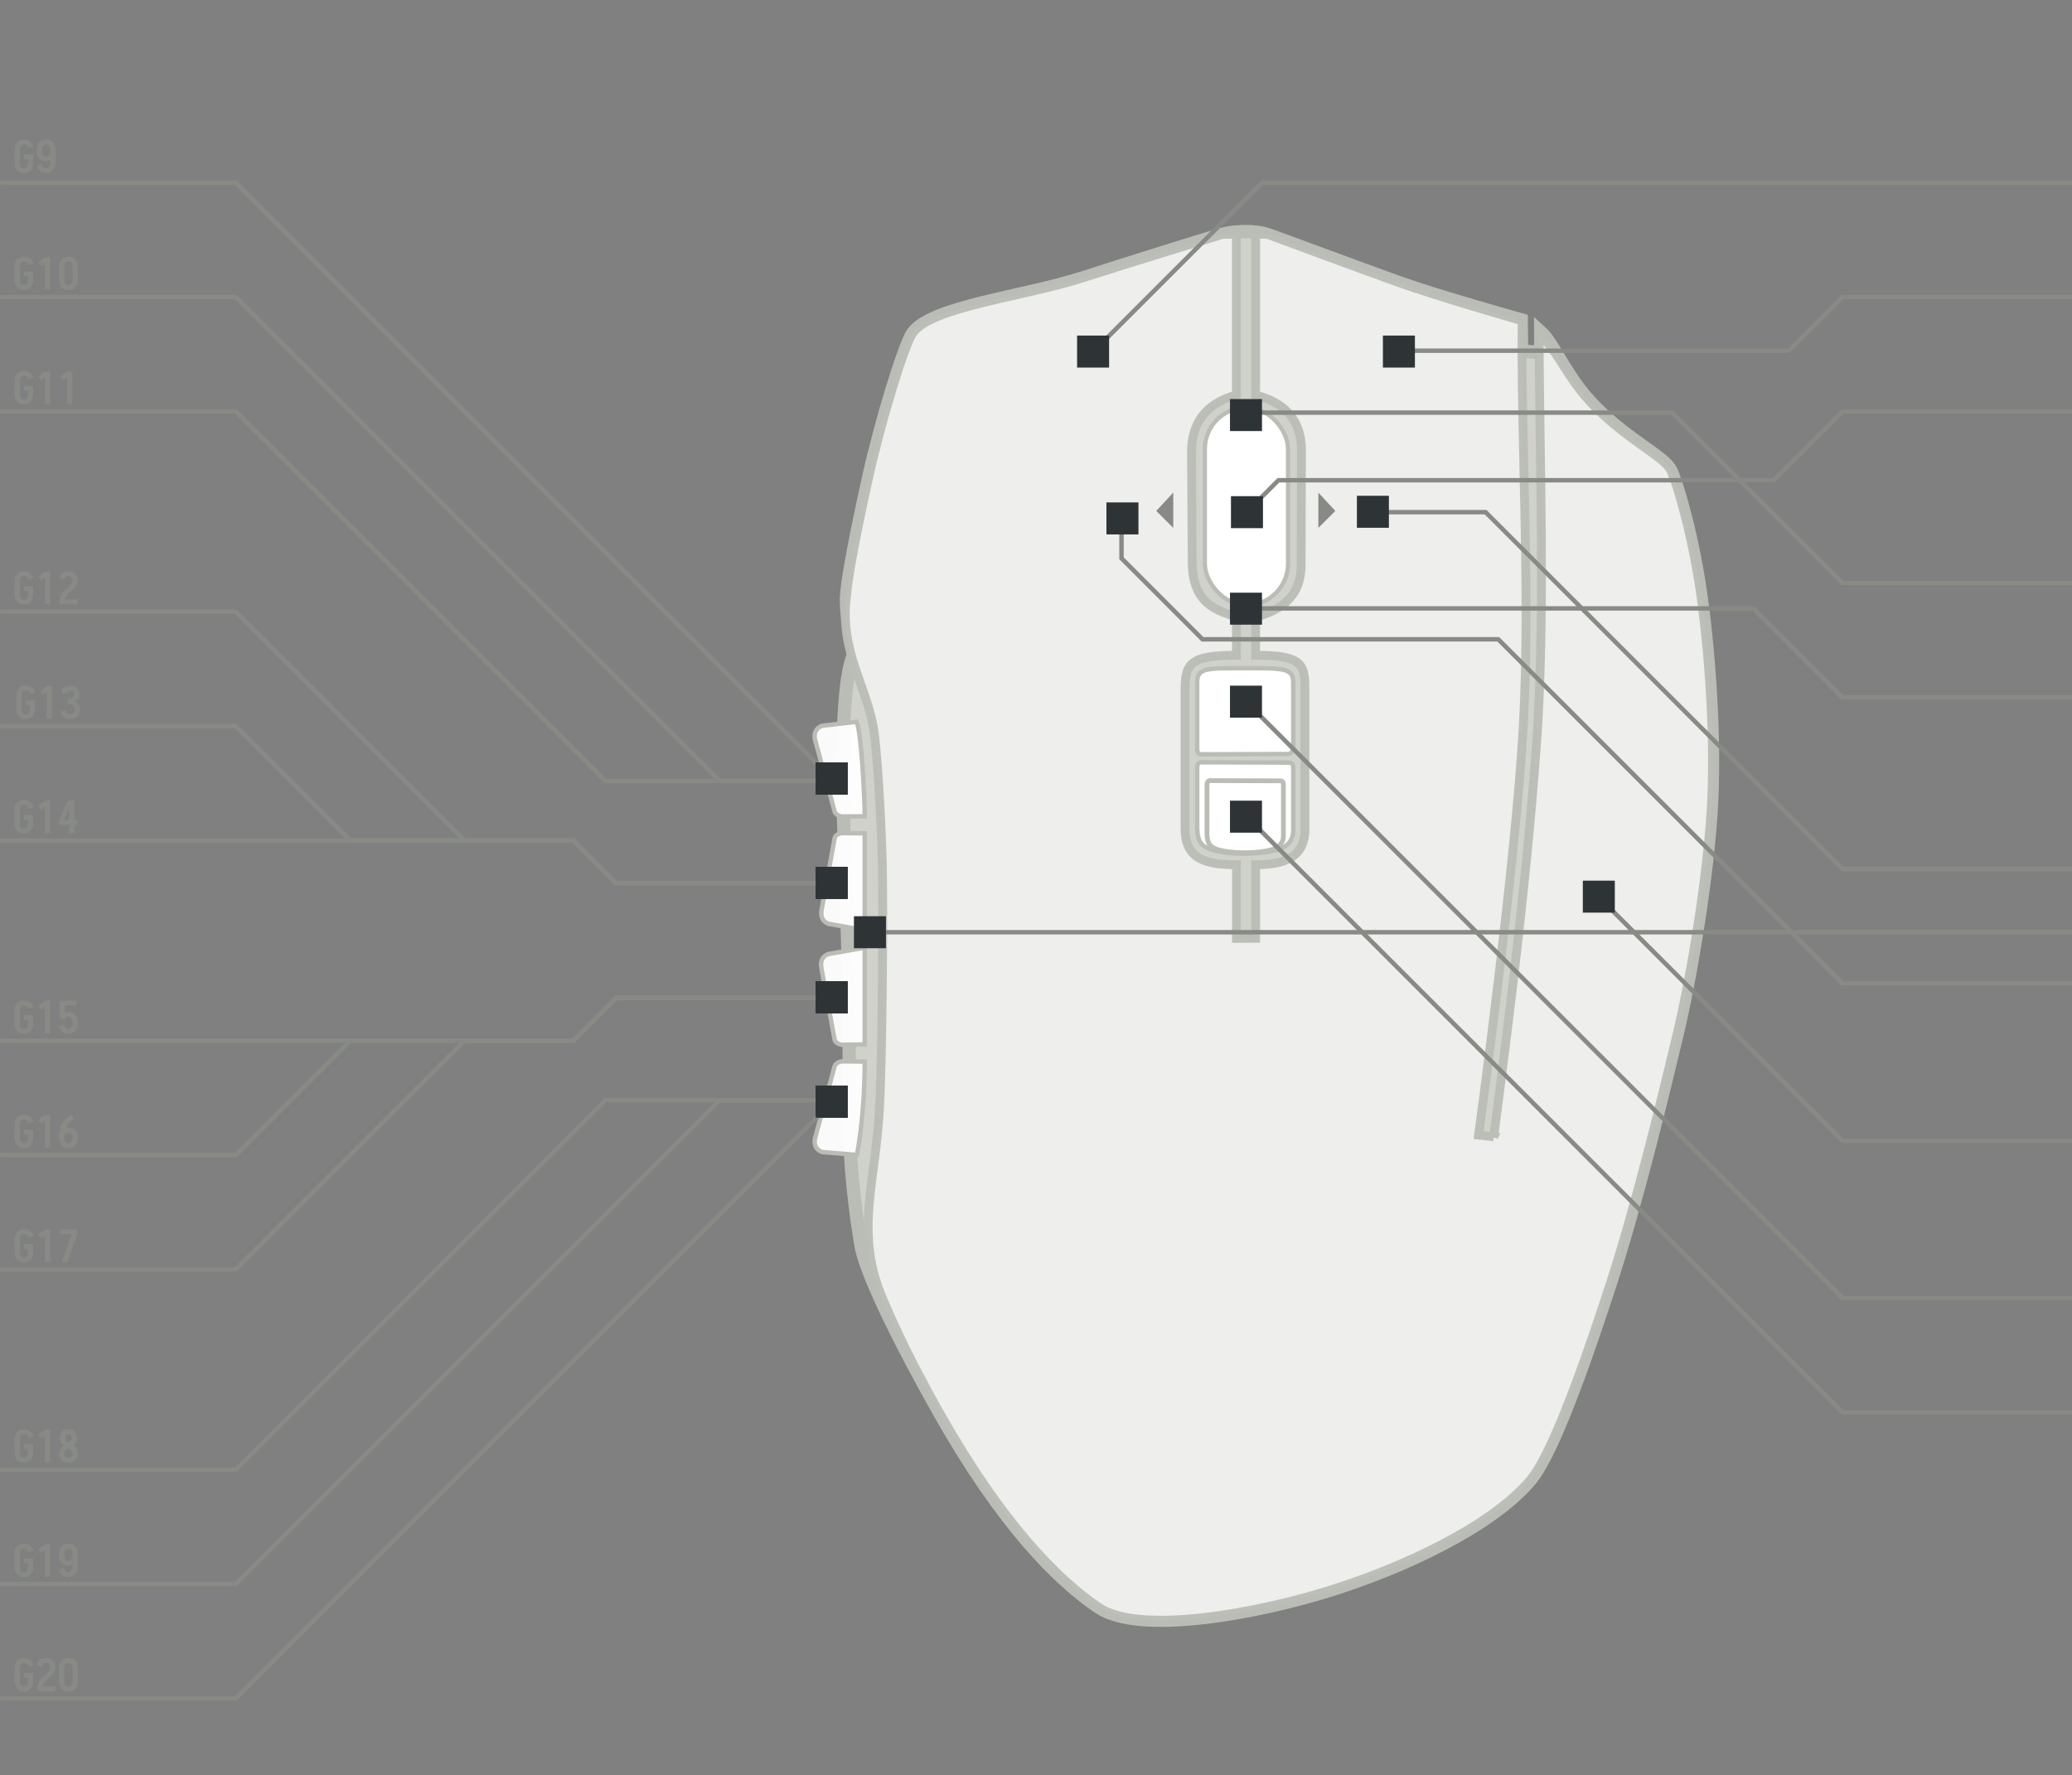 <?xml version="1.0" encoding="UTF-8" standalone="no"?>
<!-- Created with Inkscape (http://www.inkscape.org/) -->

<svg
   xmlns:dc="http://purl.org/dc/elements/1.1/"
   xmlns:cc="http://creativecommons.org/ns#"
   xmlns:rdf="http://www.w3.org/1999/02/22-rdf-syntax-ns#"
   xmlns:svg="http://www.w3.org/2000/svg"
   xmlns="http://www.w3.org/2000/svg"
   xmlns:sodipodi="http://sodipodi.sourceforge.net/DTD/sodipodi-0.dtd"
   xmlns:inkscape="http://www.inkscape.org/namespaces/inkscape"
   width="467.831"
   height="400.874"
   viewBox="0 0 467.831 400.874"
   version="1.1"
   id="svg8"
   inkscape:version="0.92.2 2405546, 2018-03-11"
   sodipodi:docname="logitech-g600.svg"
   inkscape:export-filename="/home/gandalf3/Pictures/Vectors/gnome/logitech-g600.png"
   inkscape:export-xdpi="90"
   inkscape:export-ydpi="90">
  <rect x="0" y="0" width="467.831" height="400.874" fill="#808080" stroke="none"/>
  <defs
     id="defs2">
    <inkscape:path-effect
       effect="mirror_symmetry"
       start_point="-32.949,642.842"
       end_point="-32.949,665.581"
       center_point="-32.949,654.212"
       id="path-effect2141"
       is_visible="true"
       mode="free"
       discard_orig_path="false"
       fuse_paths="true"
       oposite_fuse="true" />
    <inkscape:path-effect
       effect="mirror_symmetry"
       start_point="162.363,617.418"
       end_point="162.363,637.35"
       center_point="162.363,627.384"
       id="path-effect2139"
       is_visible="true"
       mode="free"
       discard_orig_path="false"
       fuse_paths="true"
       oposite_fuse="true" />
    <inkscape:path-effect
       effect="mirror_symmetry"
       start_point="162.259,592.644"
       end_point="162.467,612.522"
       center_point="162.363,602.583"
       id="path-effect2133"
       is_visible="true"
       mode="free"
       discard_orig_path="false"
       fuse_paths="true"
       oposite_fuse="true" />
    <inkscape:path-effect
       effect="mirror_symmetry"
       start_point="162.236,562.667"
       end_point="162.491,587.047"
       center_point="162.363,574.857"
       id="path-effect2131"
       is_visible="true"
       mode="free"
       discard_orig_path="false"
       fuse_paths="true"
       oposite_fuse="true" />
  </defs>
  <sodipodi:namedview
     id="base"
     pagecolor="#ffffff"
     bordercolor="#666666"
     borderopacity="1.0"
     inkscape:pageopacity="0.0"
     inkscape:pageshadow="2"
     inkscape:zoom="0.64000001"
     inkscape:cx="-21.255606"
     inkscape:cy="127.75811"
     inkscape:document-units="px"
     inkscape:current-layer="LEDs"
     inkscape:document-rotation="0"
     showgrid="false"
     units="px"
     borderlayer="true"
     inkscape:showpageshadow="false"
     inkscape:pagecheckerboard="false"
     showguides="false"
     inkscape:window-width="1920"
     inkscape:window-height="1080"
     inkscape:window-x="1920"
     inkscape:window-y="0"
     inkscape:window-maximized="0"
     inkscape:snap-global="false"
     inkscape:guide-bbox="true"
     fit-margin-top="20"
     fit-margin-bottom="20"
     fit-margin-left="0"
     fit-margin-right="0"
     inkscape:snap-nodes="false"
     inkscape:snap-to-guides="true"
     inkscape:snap-others="false"
     inkscape:object-paths="false"
     inkscape:snap-bbox="false"
     inkscape:bbox-paths="false"
     inkscape:bbox-nodes="true"
     inkscape:snap-bbox-edge-midpoints="false"
     inkscape:snap-bbox-midpoints="false"
     inkscape:snap-intersection-paths="false"
     inkscape:snap-midpoints="false"
     inkscape:snap-center="true"
     inkscape:snap-text-baseline="true"
     inkscape:snap-object-midpoints="true"
     inkscape:snap-page="true"
     inkscape:object-nodes="true"
     inkscape:snap-smooth-nodes="false">
    <inkscape:grid
       type="xygrid"
       id="grid956"
       originx="-16.169"
       originy="1.987" />
    <sodipodi:guide
       position="191,-202"
       orientation="-0.436,0.9"
       id="guide876"
       inkscape:locked="false" />
    <sodipodi:guide
       position="74.246,186.897"
       orientation="0.992,0.126"
       id="guide9296"
       inkscape:locked="false" />
    <sodipodi:guide
       position="69.031,215.038"
       orientation="-0.98,-0.2"
       id="guide9300"
       inkscape:locked="false"
       inkscape:label=""
       inkscape:color="rgb(0,0,255)" />
    <sodipodi:guide
       position="47.42,209.967"
       orientation="-0.998,-0.057"
       id="guide9302"
       inkscape:locked="false"
       inkscape:label=""
       inkscape:color="rgb(0,0,255)" />
    <sodipodi:guide
       position="-197.99,526.087"
       orientation="0,1"
       id="guide9378"
       inkscape:locked="false" />
    <sodipodi:guide
       position="178.191,-60.811"
       orientation="0.158,-0.987"
       id="guide879"
       inkscape:locked="false" />
    <sodipodi:guide
       position="146.194,199.404"
       orientation="1,0"
       id="guide2135"
       inkscape:locked="false" />
  </sodipodi:namedview>
  <g
     inkscape:groupmode="layer"
     id="Device"
     inkscape:label="Device"
     transform="translate(-16.169,-401.113)"
     style="display:inline"
     sodipodi:insensitive="true">
    <path
       style="fill:#d3d3ce;fill-opacity:0.968;fill-rule:evenodd;stroke:#babdb6;stroke-width:3.001;stroke-linecap:butt;stroke-linejoin:miter;stroke-miterlimit:4;stroke-dasharray:none;stroke-opacity:1"
       d="m 364.044,476.076 c 3.023,2.706 5.658,10.205 12.125,16.787 7.676,7.813 15.797,11.421 17.25,14.5 1.453,3.079 4.344,13.302 6.082,23.632 2.081,12.366 3.91,33.376 3.168,50.368 -0.742,16.992 -4.927,41.175 -7.825,53.26 -2.899,12.085 -8.942,37.464 -15.188,56.647 -11.393,34.989 -15.989,41.846 -18.486,44.655 -8.988,10.112 -28.223,19.141 -44.75,24.312 -16.527,5.171 -42.914,10.086 -52.164,3.836 -9.25,-6.25 -21.765,-18.87 -35.873,-43.8 -8.818,-15.582 -16.077,-30.356 -17.63,-37.028 -0.182,-0.781 -1.491,-8.315 -2.276,-17.528 -0.785,-9.213 -0.382,-34.008 -0.926,-52.226 -0.546,-18.285 -2.802,-56.652 1.634,-65.174 0,0 -2.217,-7.851 -1.863,-12.624 0.133,-2.21 0.952,-8.555 4.936,-26.568 2.862,-12.942 8.068,-29.828 9.913,-32.637 4.024,-6.128 24.911,-8.217 38.875,-12.75 8.434,-2.738 27.976,-8.879 31.217,-9.747 2.862,-0.767 7.461,-0.827 10.067,0.072 3.172,1.094 20.207,7.473 29.518,10.809 9.169,3.286 27.787,8.464 27.787,8.464 l 0.086,7.009 4.34,0.393 z"
       id="path4776"
       inkscape:connector-curvature="0"
       sodipodi:nodetypes="cszszzsszssscsccsssssscccc" />
    <path
       style="fill:#eeeeec;fill-opacity:1;fill-rule:evenodd;stroke:#babdb6;stroke-width:2;stroke-linecap:butt;stroke-linejoin:miter;stroke-miterlimit:4;stroke-dasharray:none;stroke-opacity:0.957"
       d="m 353.43,657.829 -3.417,-0.382 c 0,0 8.489,-61.891 10.131,-93.047 1.593,-30.239 -0.61,-64.68 -0.289,-90.843 0,0 -18.839,-5.4 -28.008,-8.686 -9.311,-3.336 -29.52,-10.848 -29.52,-10.848 h -2.654 v 36.297 c 6.011,1.611 10.354,5.083 10.354,12.604 l -0.088,25.875 c 0,7.723 -5.571,10.391 -10.266,11.648 v 8.636 c 11.094,0 11.135,2.319 11.135,8.33 v 30.909 c 0,6.376 -4.594,8.071 -11.135,8.071 v 16.621 H 295.339 V 596.393 c -6.546,0 -11.597,-1.084 -11.597,-8.071 v -30.909 c 0,-6.192 0.618,-8.33 11.597,-8.33 v -8.636 c -4.986,-1.615 -9.627,-3.288 -9.973,-11.648 l -0.176,-25.875 c 0.141,-7.639 4.651,-11.131 10.148,-12.604 v -36.297 h -3.078 c 0,0 -22.783,6.975 -31.217,9.713 -13.964,4.533 -34.851,6.622 -38.875,12.75 -1.845,2.809 -7.05,19.697 -9.912,32.639 -3.984,18.013 -4.805,24.359 -4.938,26.568 -1.709,12.198 4.61,20.469 6.119,30.135 0.779,5.159 1.583,17.992 1.932,29.676 0.248,8.317 0.066,42.584 -0.613,55.604 -0.778,16.451 -5.548,27.856 0.307,42.324 0.92,2.102 4.5,11.26 13.318,26.842 14.109,24.93 26.623,37.549 35.873,43.799 9.25,6.25 35.637,1.335 52.164,-3.836 16.527,-5.171 35.762,-14.2 44.75,-24.312 2.497,-2.809 7.094,-9.665 18.486,-44.654 6.246,-19.183 12.289,-44.561 15.188,-56.646 2.899,-12.085 7.084,-36.27 7.826,-53.262 0.742,-16.992 -1.087,-38.001 -3.168,-50.367 -1.738,-10.331 -4.629,-20.554 -6.082,-23.633 -1.453,-3.079 -9.574,-6.687 -17.25,-14.5 -6.467,-6.582 -7.727,-11.954 -12.5,-16.285 0.153,30.34 1.292,58.443 -0.255,87.822 -2.074,31.073 -5.947,62.557 -9.984,93.431 z"
       id="path4823"
       inkscape:connector-curvature="0"
       sodipodi:nodetypes="ccaccccccccccccccccccccccccscsccsccssssssssssccc" />
    <path
       style="color:#000000;display:inline;overflow:visible;opacity:1;vector-effect:none;fill:#888a85;fill-opacity:1;stroke:none;stroke-width:1;stroke-linecap:butt;stroke-linejoin:bevel;stroke-miterlimit:4;stroke-dasharray:none;stroke-dashoffset:0;stroke-opacity:1;marker:none;marker-start:none;marker-mid:none;marker-end:none;paint-order:normal"
       d="m 313.832,512.352 v 7.976 l 3.833,-3.833 z"
       id="path4778"
       inkscape:connector-curvature="0"
       inkscape:label="#path1146" />
    <path
       inkscape:label="#path1146"
       inkscape:connector-curvature="0"
       id="path4801"
       d="m 281.075,512.352 v 7.976 l -3.833,-3.833 z"
       style="color:#000000;display:inline;overflow:visible;opacity:1;vector-effect:none;fill:#888a85;fill-opacity:1;stroke:none;stroke-width:1;stroke-linecap:butt;stroke-linejoin:bevel;stroke-miterlimit:4;stroke-dasharray:none;stroke-dashoffset:0;stroke-opacity:1;marker:none;marker-start:none;marker-mid:none;marker-end:none;paint-order:normal" />
    <rect
       inkscape:label="#rect932"
       ry="9.39"
       rx="9.39"
       y="493.131"
       x="288.21"
       height="44.65"
       width="18.781"
       id="rect4803"
       style="color:#000000;overflow:visible;opacity:1;vector-effect:none;fill:#ffffff;fill-opacity:1;stroke:#babdb6;stroke-width:0.956;stroke-linecap:butt;stroke-linejoin:bevel;stroke-miterlimit:4;stroke-dasharray:none;stroke-dashoffset:0;stroke-opacity:1;marker:none;marker-start:none;marker-mid:none;marker-end:none;paint-order:normal" />
    <path
       style="fill:#ffffff;fill-opacity:1;fill-rule:evenodd;stroke:#babdb6;stroke-width:1.002;stroke-linecap:butt;stroke-linejoin:miter;stroke-miterlimit:4;stroke-dasharray:none;stroke-opacity:1"
       d="m 308.171,570.05 v -14.868 c 0,-3.322 -2.539,-3.174 -10.94,-3.174 -8.4,0 -10.757,-0.176 -10.757,3.174 v 14.993 c 0,0.823 0.293,1.29 0.945,1.288 l 19.594,-0.07 c 0.591,-0.002 1.158,-0.752 1.158,-1.343 z"
       id="path867"
       inkscape:connector-curvature="0"
       sodipodi:nodetypes="sszsssss" />
    <path
       sodipodi:nodetypes="ccsssccccc"
       inkscape:connector-curvature="0"
       id="path881"
       d="m 308.171,574.665 v 13.935 c 0,2.625 -1.722,3.922 -3.845,4.488 -0.994,0.265 -3.277,0.812 -7.095,0.812 -3.846,0 -5.801,-0.447 -6.93,-0.75 -2.783,-0.746 -3.702,-1.8 -3.827,-4.925 v -13.685 c 0,-0.823 0.293,-1.288 0.945,-1.288 l 19.594,0.07 c 0.959,0 1.158,0.337 1.158,1.343 z"
       style="fill:#ffffff;fill-opacity:1;fill-rule:evenodd;stroke:#babdb6;stroke-width:1.002;stroke-linecap:butt;stroke-linejoin:miter;stroke-miterlimit:4;stroke-dasharray:none;stroke-opacity:1" />
    <path
       style="fill:#ffffff;fill-opacity:0.968;fill-rule:evenodd;stroke:#babdb6;stroke-width:1.078;stroke-linecap:butt;stroke-linejoin:miter;stroke-miterlimit:4;stroke-dasharray:none;stroke-opacity:1"
       d="m 305.949,578.412 v 11.445 c 0,1.894 -1.369,2.83 -3.057,3.238 -0.79,0.191 -2.606,0.586 -5.642,0.586 -3.058,0 -4.613,-0.323 -5.511,-0.541 -2.213,-0.538 -2.944,-1.299 -3.043,-3.554 v -11.264 c 0,-0.594 0.233,-0.929 0.751,-0.929 l 15.581,0.05 c 0.762,0 0.921,0.243 0.921,0.969 z"
       id="path887"
       inkscape:connector-curvature="0"
       sodipodi:nodetypes="ccssscccccc" />
    <path
       style="fill:#ffffff;fill-opacity:0.957;fill-rule:evenodd;stroke:#babdb6;stroke-width:1px;stroke-linecap:butt;stroke-linejoin:miter;stroke-opacity:1"
       d="m 200.249,568.364 4.382,16.062 c 0.137,0.503 0.969,1.081 1.802,1.071 l 4.977,-0.057 c 0,-4.6 -0.796,-19.477 -1.856,-21.333 l -7.802,0.916 c -1.684,0.696 -1.847,2.077 -1.503,3.341 z"
       id="path852"
       inkscape:connector-curvature="0"
       sodipodi:nodetypes="ssscccs" />
    <path
       style="fill:#ffffff;fill-opacity:0.957;fill-rule:evenodd;stroke:#babdb6;stroke-width:1px;stroke-linecap:butt;stroke-linejoin:miter;stroke-opacity:1"
       d="m 201.663,619.908 2.968,16.062 c 0.095,0.513 0.969,1.081 1.802,1.071 l 4.977,-0.057 v -21.863 l -8.244,1.446 c -1.684,0.696 -1.741,2.052 -1.503,3.341 z"
       id="path1543"
       inkscape:connector-curvature="0"
       sodipodi:nodetypes="ssscccs" />
    <path
       sodipodi:nodetypes="csscccsc"
       inkscape:connector-curvature="0"
       id="path2096"
       d="m 200.249,657.927 4.382,-16.062 c 0.137,-0.503 0.969,-1.081 1.802,-1.071 l 4.977,0.057 c 0,12.575 -1.75,21.07 -1.75,21.07 l -7.908,-0.653 c -1.684,-0.696 -1.847,-2.077 -1.503,-3.341 z"
       style="fill:#ffffff;fill-opacity:0.957;fill-rule:evenodd;stroke:#babdb6;stroke-width:1px;stroke-linecap:butt;stroke-linejoin:miter;stroke-opacity:1" />
    <path
       sodipodi:nodetypes="ssscccs"
       inkscape:connector-curvature="0"
       id="path1541"
       d="m 201.708,606.383 2.924,-16.062 c 0.093,-0.513 0.969,-1.081 1.802,-1.071 l 4.977,0.057 v 21.863 l -8.2,-1.446 c -1.684,-0.696 -1.737,-2.052 -1.503,-3.341 z"
       style="fill:#ffffff;fill-opacity:0.957;fill-rule:evenodd;stroke:#babdb6;stroke-width:1px;stroke-linecap:butt;stroke-linejoin:miter;stroke-opacity:1" />
  </g>
  <g
     inkscape:groupmode="layer"
     id="Buttons"
     inkscape:label="Buttons"
     style="display:inline"
     transform="translate(-16.169,-1.113)"
     sodipodi:insensitive="true">
    <path
       style="fill:none;stroke:#888a85;stroke-width:1;stroke-linecap:round;stroke-miterlimit:4;stroke-dasharray:none;stroke-opacity:1"
       d="m 298.045,138.51 v 0 H 412.085 l 20.1,20.1 H 484"
       id="path2129"
       inkscape:connector-curvature="0" />
    <g
       id="button4-path">
      <path
         id="curva_3D.Curve.052-2"
         d="m 377.062,203.596 v 0 L 432.185,258.719 484,258.719"
         style="fill:none;stroke:#888a85;stroke-width:1;stroke-linecap:round;stroke-miterlimit:4;stroke-dasharray:none;stroke-opacity:1"
         inkscape:connector-curvature="0" />
      <rect
         y="199.983"
         x="373.549"
         height="7.226"
         width="7.226"
         id="rect1805"
         style="display:inline;opacity:1;fill:#2e3436;fill-opacity:1;fill-rule:nonzero;stroke:none;stroke-width:1;stroke-linecap:square;stroke-linejoin:miter;stroke-miterlimit:4;stroke-dasharray:none;stroke-dashoffset:10;stroke-opacity:1;paint-order:normal" />
      <rect
         style="opacity:1;fill:none;fill-opacity:1;fill-rule:nonzero;stroke:none;stroke-width:5;stroke-linecap:square;stroke-linejoin:miter;stroke-miterlimit:4;stroke-dasharray:none;stroke-dashoffset:10;stroke-opacity:1;paint-order:normal"
         id="button4-leader"
         width="1"
         height="1"
         x="483"
         y="243.908" />
    </g>
    <g
       id="button6-path">
      <path
         id="path2125"
         d="m 299.197,161.253 v 0 L 432.185,294.241 H 484"
         style="fill:none;stroke:#888a85;stroke-width:1;stroke-linecap:round;stroke-miterlimit:4;stroke-dasharray:none;stroke-opacity:1"
         inkscape:connector-curvature="0" />
      <rect
         y="155.952"
         x="293.882"
         height="7.226"
         width="7.226"
         id="rect1789"
         style="display:inline;opacity:1;fill:#2e3436;fill-opacity:1;fill-rule:nonzero;stroke:none;stroke-width:1;stroke-linecap:square;stroke-linejoin:miter;stroke-miterlimit:4;stroke-dasharray:none;stroke-dashoffset:10;stroke-opacity:1;paint-order:normal" />
      <rect
         style="opacity:1;fill:none;fill-opacity:1;fill-rule:nonzero;stroke:none;stroke-width:5;stroke-linecap:square;stroke-linejoin:miter;stroke-miterlimit:4;stroke-dasharray:none;stroke-dashoffset:10;stroke-opacity:1;paint-order:normal"
         id="button6-leader"
         width="1"
         height="1"
         x="483"
         y="279.431" />
    </g>
    <g
       id="button7-path">
      <path
         id="path2127"
         d="m 299.197,187.088 v 0 l 132.988,132.988 51.815,7e-5"
         style="fill:none;stroke:#888a85;stroke-width:1;stroke-linecap:round;stroke-miterlimit:4;stroke-dasharray:none;stroke-opacity:1"
         inkscape:connector-curvature="0" />
      <rect
         style="display:inline;opacity:1;fill:#2e3436;fill-opacity:1;fill-rule:nonzero;stroke:none;stroke-width:1;stroke-linecap:square;stroke-linejoin:miter;stroke-miterlimit:4;stroke-dasharray:none;stroke-dashoffset:10;stroke-opacity:1;paint-order:normal"
         id="rect1791"
         width="7.226"
         height="7.226"
         x="293.882"
         y="181.924" />
      <rect
         style="opacity:1;fill:none;fill-opacity:1;fill-rule:nonzero;stroke:none;stroke-width:5;stroke-linecap:square;stroke-linejoin:miter;stroke-miterlimit:4;stroke-dasharray:none;stroke-dashoffset:10;stroke-opacity:1;paint-order:normal"
         id="button7-leader"
         width="1"
         height="1"
         x="483"
         y="305.266" />
    </g>
    <rect
       y="134.955"
       x="293.882"
       height="7.226"
       width="7.226"
       id="rect1793"
       style="display:inline;opacity:1;fill:#2e3436;fill-opacity:1;fill-rule:nonzero;stroke:none;stroke-width:1;stroke-linecap:square;stroke-linejoin:miter;stroke-miterlimit:4;stroke-dasharray:none;stroke-dashoffset:10;stroke-opacity:1;paint-order:normal" />
    <g
       id="g2245">
      <path
         id="path2141"
         d="m 297.525,94.288 v 0 h 96.173 l 38.487,38.487 H 484"
         style="fill:none;stroke:#888a85;stroke-width:1;stroke-linecap:round;stroke-miterlimit:4;stroke-dasharray:none;stroke-opacity:1"
         inkscape:connector-curvature="0" />
      <rect
         y="91.23"
         x="293.882"
         height="7.226"
         width="7.226"
         id="rect1795"
         style="display:inline;opacity:1;fill:#2e3436;fill-opacity:1;fill-rule:nonzero;stroke:none;stroke-width:1;stroke-linecap:square;stroke-linejoin:miter;stroke-miterlimit:4;stroke-dasharray:none;stroke-dashoffset:10;stroke-opacity:1;paint-order:normal" />
    </g>
    <g
       id="button3-path">
      <path
         id="path2133"
         d="m 269.394,118.294 v 0 8.899 l 18.292,18.292 h 66.776 l 77.724,77.717 H 484"
         style="fill:none;stroke:#888a85;stroke-width:1;stroke-linecap:round;stroke-miterlimit:4;stroke-dasharray:none;stroke-opacity:1"
         inkscape:connector-curvature="0" />
      <rect
         y="114.57"
         x="265.99"
         height="7.226"
         width="7.226"
         id="rect1797"
         style="display:inline;opacity:1;fill:#2e3436;fill-opacity:1;fill-rule:nonzero;stroke:none;stroke-width:1;stroke-linecap:square;stroke-linejoin:miter;stroke-miterlimit:4;stroke-dasharray:none;stroke-dashoffset:10;stroke-opacity:1;paint-order:normal" />
      <rect
         style="opacity:1;fill:none;fill-opacity:1;fill-rule:nonzero;stroke:none;stroke-width:5;stroke-linecap:square;stroke-linejoin:miter;stroke-miterlimit:4;stroke-dasharray:none;stroke-dashoffset:10;stroke-opacity:1;paint-order:normal"
         id="button3-leader"
         width="1"
         height="1"
         x="483"
         y="208.392" />
    </g>
    <g
       id="g965">
      <path
         id="path2131"
         d="m 484,197.362 v 0 h -51.815 l -80.585,-80.585 h -25.182"
         style="fill:none;stroke:#888a85;stroke-width:1;stroke-linecap:round;stroke-miterlimit:4;stroke-dasharray:none;stroke-opacity:1"
         inkscape:connector-curvature="0" />
      <rect
         style="display:inline;opacity:1;fill:#2e3436;fill-opacity:1;fill-rule:nonzero;stroke:none;stroke-width:1;stroke-linecap:square;stroke-linejoin:miter;stroke-miterlimit:4;stroke-dasharray:none;stroke-dashoffset:10;stroke-opacity:1;paint-order:normal"
         id="rect1799"
         width="7.226"
         height="7.226"
         x="322.538"
         y="113.072" />
    </g>
    <g
       id="button1-path">
      <path
         id="path2137"
         d="m 330.651,80.31 v 0 h 89.413 L 432.185,68.189 H 484"
         style="fill:none;stroke:#888a85;stroke-width:1;stroke-linecap:round;stroke-miterlimit:4;stroke-dasharray:none;stroke-opacity:1"
         inkscape:connector-curvature="0" />
      <rect
         y="76.891"
         x="328.411"
         height="7.226"
         width="7.226"
         id="rect1801"
         style="display:inline;opacity:1;fill:#2e3436;fill-opacity:1;fill-rule:nonzero;stroke:none;stroke-width:1;stroke-linecap:square;stroke-linejoin:miter;stroke-miterlimit:4;stroke-dasharray:none;stroke-dashoffset:10;stroke-opacity:1;paint-order:normal" />
      <rect
         style="opacity:1;fill:none;fill-opacity:1;fill-rule:nonzero;stroke:none;stroke-width:5;stroke-linecap:square;stroke-linejoin:miter;stroke-miterlimit:4;stroke-dasharray:none;stroke-dashoffset:10;stroke-opacity:1;paint-order:normal"
         id="button1-leader"
         width="1"
         height="1"
         x="483"
         y="53.378" />
    </g>
    <g
       id="button0-path">
      <path
         id="path2139"
         d="m 261.554,81.981 v 0 L 301.181,42.354 484,42.354"
         style="fill:none;stroke:#888a85;stroke-width:1;stroke-linecap:round;stroke-miterlimit:4;stroke-dasharray:none;stroke-opacity:1"
         inkscape:connector-curvature="0" />
      <rect
         style="display:inline;opacity:1;fill:#2e3436;fill-opacity:1;fill-rule:nonzero;stroke:none;stroke-width:1;stroke-linecap:square;stroke-linejoin:miter;stroke-miterlimit:4;stroke-dasharray:none;stroke-dashoffset:10;stroke-opacity:1;paint-order:normal"
         id="rect1803"
         width="7.226"
         height="7.226"
         x="259.362"
         y="76.891" />
      <rect
         style="opacity:1;fill:none;fill-opacity:1;fill-rule:nonzero;stroke:none;stroke-width:5;stroke-linecap:square;stroke-linejoin:miter;stroke-miterlimit:4;stroke-dasharray:none;stroke-dashoffset:10;stroke-opacity:1;paint-order:normal"
         id="button0-leader"
         width="1"
         height="1"
         x="483"
         y="41.354" />
    </g>
    <g
       id="button2-path">
      <path
         id="path2135"
         d="m 298.122,116.268 v 0 l 6.702,-6.702 H 416.642 L 432.185,94.023 H 484"
         style="fill:none;stroke:#888a85;stroke-width:1;stroke-linecap:round;stroke-miterlimit:4;stroke-dasharray:none;stroke-opacity:1"
         inkscape:connector-curvature="0" />
      <rect
         style="display:inline;opacity:1;fill:#2e3436;fill-opacity:1;fill-rule:nonzero;stroke:none;stroke-width:1;stroke-linecap:square;stroke-linejoin:miter;stroke-miterlimit:4;stroke-dasharray:none;stroke-dashoffset:10;stroke-opacity:1;paint-order:normal"
         id="rect1720"
         width="7.226"
         height="7.226"
         x="294.104"
         y="113.16" />
      <rect
         style="opacity:1;fill:none;fill-opacity:1;fill-rule:nonzero;stroke:none;stroke-width:5;stroke-linecap:square;stroke-linejoin:miter;stroke-miterlimit:4;stroke-dasharray:none;stroke-dashoffset:10;stroke-opacity:1;paint-order:normal"
         id="button2-leader"
         width="1"
         height="1"
         x="483"
         y="79.213" />
    </g>
    <g
       id="button8-path">
      <g
         id="g2171">
        <path
           inkscape:connector-curvature="0"
           style="fill:none;stroke:#888a85;stroke-width:1;stroke-linecap:round;stroke-miterlimit:4;stroke-dasharray:none;stroke-opacity:1"
           d="m 203.495,176.448 v 0 L 69.401,42.354 H 16.576"
           id="path2157" />
        <rect
           style="display:inline;opacity:1;fill:#2e3436;fill-opacity:1;fill-rule:nonzero;stroke:none;stroke-width:1;stroke-linecap:square;stroke-linejoin:miter;stroke-miterlimit:4;stroke-dasharray:none;stroke-dashoffset:10;stroke-opacity:1;paint-order:normal"
           id="rect2167"
           width="7.226"
           height="7.226"
           x="200.329"
           y="173.308" />
      </g>
      <g
         aria-label="G9"
         transform="translate(0,-400)"
         style="font-style:normal;font-variant:normal;font-weight:bold;font-stretch:normal;font-size:10.035px;line-height:6.272px;font-family:'Iosevka Nerd Font';-inkscape-font-specification:'Iosevka Nerd Font, Bold';font-variant-ligatures:normal;font-variant-caps:normal;font-variant-numeric:normal;font-feature-settings:normal;text-align:start;letter-spacing:0px;word-spacing:0px;writing-mode:lr-tb;text-anchor:start;display:inline;fill:#888a85;fill-opacity:1;stroke:none;stroke-width:0.251px;stroke-linecap:butt;stroke-linejoin:miter;stroke-opacity:1"
         id="text2053">
        <path
           d="m 19.451,438.006 v -3.161 q 0,-0.713 0.291,-1.224 0.251,-0.432 0.692,-0.682 0.482,-0.281 1.164,-0.281 0.682,0 1.164,0.281 0.432,0.251 0.692,0.692 0.181,0.311 0.241,0.662 l -1.164,0.271 q -0.03,-0.211 -0.13,-0.381 -0.12,-0.211 -0.321,-0.321 -0.201,-0.12 -0.482,-0.12 -0.271,0 -0.472,0.12 -0.191,0.11 -0.311,0.321 -0.161,0.271 -0.161,0.662 v 3.161 q 0,0.401 0.161,0.672 0.12,0.211 0.311,0.321 0.191,0.11 0.452,0.11 0.231,0 0.401,-0.1 0.181,-0.1 0.301,-0.301 0.161,-0.281 0.161,-0.702 v -0.913 h -0.853 v -1.084 h 2.057 v 1.997 q 0,0.733 -0.301,1.244 -0.251,0.432 -0.672,0.682 -0.452,0.261 -1.094,0.261 -0.672,0 -1.144,-0.281 -0.442,-0.251 -0.692,-0.682 -0.291,-0.512 -0.291,-1.224 z"
           style="fill:#888a85;fill-opacity:1;stroke-width:0.251px"
           id="path2379"
           inkscape:connector-curvature="0" />
        <path
           d="m 24.469,435.317 v -0.371 q 0,-0.773 0.311,-1.315 0.261,-0.452 0.702,-0.702 0.472,-0.271 1.114,-0.271 0.622,0 1.084,0.261 0.452,0.261 0.713,0.733 0.351,0.602 0.351,1.475 v 2.408 q 0,0.983 -0.381,1.636 -0.291,0.492 -0.743,0.763 -0.452,0.261 -1.064,0.261 -0.602,0 -1.054,-0.261 -0.462,-0.261 -0.753,-0.763 -0.161,-0.281 -0.251,-0.612 l 1.094,-0.462 q 0.06,0.301 0.191,0.532 0.151,0.261 0.361,0.381 0.181,0.1 0.411,0.1 0.221,0 0.391,-0.1 0.201,-0.12 0.351,-0.361 0.241,-0.421 0.241,-1.114 v -0.321 q -0.13,0.13 -0.291,0.231 -0.281,0.161 -0.692,0.161 -0.602,0 -1.074,-0.281 -0.442,-0.251 -0.702,-0.702 -0.311,-0.542 -0.311,-1.305 z m 1.204,0 q 0,0.472 0.181,0.773 0.12,0.211 0.311,0.321 0.181,0.1 0.421,0.11 0.251,0 0.452,-0.11 0.201,-0.12 0.331,-0.341 0.171,-0.301 0.171,-0.753 v -0.191 q 0,-0.582 -0.211,-0.943 -0.13,-0.231 -0.331,-0.341 -0.171,-0.1 -0.401,-0.1 -0.241,0 -0.421,0.11 -0.201,0.11 -0.321,0.331 -0.181,0.301 -0.181,0.763 z"
           style="fill:#888a85;fill-opacity:1;stroke-width:0.251px"
           id="path2381"
           inkscape:connector-curvature="0" />
      </g>
      <rect
         style="opacity:1;fill:none;fill-opacity:1;fill-rule:nonzero;stroke:none;stroke-width:5;stroke-linecap:square;stroke-linejoin:miter;stroke-miterlimit:4;stroke-dasharray:none;stroke-dashoffset:10;stroke-opacity:1;paint-order:normal"
         id="button8-leader"
         width="1"
         height="1"
         x="16.576"
         y="43.354" />
    </g>
    <g
       id="button9-path">
      <g
         id="g2177">
        <path
           inkscape:connector-curvature="0"
           style="fill:none;stroke:#888a85;stroke-width:1;stroke-linecap:round;stroke-miterlimit:4;stroke-dasharray:none;stroke-opacity:1"
           d="m 203.379,177.452 v 0 H 178.665 L 69.401,68.189 H 16.576"
           id="path2155" />
        <rect
           style="display:inline;opacity:1;fill:#2e3436;fill-opacity:1;fill-rule:nonzero;stroke:none;stroke-width:1;stroke-linecap:square;stroke-linejoin:miter;stroke-miterlimit:4;stroke-dasharray:none;stroke-dashoffset:10;stroke-opacity:1;paint-order:normal"
           id="rect2173"
           width="7.226"
           height="7.226"
           x="200.329"
           y="173.308" />
      </g>
      <g
         aria-label="G10"
         transform="translate(0,-400)"
         style="font-style:normal;font-variant:normal;font-weight:bold;font-stretch:normal;font-size:10.035px;line-height:6.272px;font-family:'Iosevka Nerd Font';-inkscape-font-specification:'Iosevka Nerd Font, Bold';font-variant-ligatures:normal;font-variant-caps:normal;font-variant-numeric:normal;font-feature-settings:normal;text-align:start;letter-spacing:0px;word-spacing:0px;writing-mode:lr-tb;text-anchor:start;display:inline;fill:#888a85;fill-opacity:1;stroke:none;stroke-width:0.251px;stroke-linecap:butt;stroke-linejoin:miter;stroke-opacity:1"
         id="text2057">
        <path
           d="m 19.451,464.421 v -3.161 q 0,-0.713 0.291,-1.224 0.251,-0.432 0.692,-0.682 0.482,-0.281 1.164,-0.281 0.682,0 1.164,0.281 0.432,0.251 0.692,0.692 0.181,0.311 0.241,0.662 l -1.164,0.271 q -0.03,-0.211 -0.13,-0.381 -0.12,-0.211 -0.321,-0.321 -0.201,-0.12 -0.482,-0.12 -0.271,0 -0.472,0.12 -0.191,0.11 -0.311,0.321 -0.161,0.271 -0.161,0.662 v 3.161 q 0,0.401 0.161,0.672 0.12,0.211 0.311,0.321 0.191,0.11 0.452,0.11 0.231,0 0.401,-0.1 0.181,-0.1 0.301,-0.301 0.161,-0.281 0.161,-0.702 v -0.913 h -0.853 v -1.084 h 2.057 v 1.997 q 0,0.733 -0.301,1.244 -0.251,0.432 -0.672,0.682 -0.452,0.261 -1.094,0.261 -0.672,0 -1.144,-0.281 -0.442,-0.251 -0.692,-0.682 -0.291,-0.512 -0.291,-1.224 z"
           style="fill:#888a85;fill-opacity:1;stroke-width:0.251px"
           id="path2384"
           inkscape:connector-curvature="0" />
        <path
           d="m 24.78,460.317 1.525,-1.164 h 1.204 v 7.376 h -1.204 v -5.961 l -0.803,0.612 z"
           style="fill:#888a85;fill-opacity:1;stroke-width:0.251px"
           id="path2386"
           inkscape:connector-curvature="0" />
        <path
           d="m 29.486,464.321 v -2.96 c 0,-0.515 0.104,-0.953 0.311,-1.315 0.174,-0.301 0.408,-0.535 0.702,-0.702 0.314,-0.181 0.689,-0.271 1.124,-0.271 0.435,0 0.81,0.09 1.124,0.271 0.294,0.167 0.529,0.401 0.702,0.702 0.207,0.361 0.311,0.799 0.311,1.315 v 2.96 c 0,0.515 -0.104,0.953 -0.311,1.315 -0.174,0.301 -0.408,0.535 -0.702,0.702 -0.314,0.181 -0.689,0.271 -1.124,0.271 -0.435,0 -0.81,-0.09 -1.124,-0.271 -0.294,-0.167 -0.529,-0.401 -0.702,-0.702 -0.207,-0.361 -0.311,-0.799 -0.311,-1.315 z m 1.254,0.442 c 0.027,0.12 0.067,0.227 0.12,0.321 0.087,0.147 0.197,0.258 0.331,0.331 0.127,0.074 0.271,0.11 0.432,0.11 0.167,0 0.311,-0.037 0.432,-0.11 0.134,-0.074 0.244,-0.184 0.331,-0.331 0.114,-0.201 0.171,-0.455 0.171,-0.763 v -1.947 l -0.05,-1.455 c -0.027,-0.12 -0.067,-0.227 -0.12,-0.321 -0.087,-0.147 -0.197,-0.258 -0.331,-0.331 -0.12,-0.074 -0.264,-0.11 -0.432,-0.11 -0.167,0 -0.311,0.037 -0.432,0.11 -0.134,0.074 -0.244,0.184 -0.331,0.331 -0.114,0.201 -0.171,0.455 -0.171,0.763 v 1.947 z"
           style="fill:#888a85;fill-opacity:1;stroke-width:0.251px"
           id="path2388"
           inkscape:connector-curvature="0"
           sodipodi:nodetypes="ssccsccssccsccscccsccsccccsccscc" />
      </g>
      <rect
         style="opacity:1;fill:none;fill-opacity:1;fill-rule:nonzero;stroke:none;stroke-width:5;stroke-linecap:square;stroke-linejoin:miter;stroke-miterlimit:4;stroke-dasharray:none;stroke-dashoffset:10;stroke-opacity:1;paint-order:normal"
         id="button9-leader"
         width="1"
         height="1"
         x="16.576"
         y="69.189" />
    </g>
    <g
       id="button10-path">
      <g
         id="g2181">
        <path
           inkscape:connector-curvature="0"
           style="fill:none;stroke:#888a85;stroke-width:1;stroke-linecap:round;stroke-miterlimit:4;stroke-dasharray:none;stroke-opacity:1"
           d="m 203.316,177.453 v 0 H 152.831 L 69.401,94.023 H 16.576"
           id="path2153" />
        <rect
           y="173.308"
           x="200.329"
           height="7.226"
           width="7.226"
           id="rect1787"
           style="display:inline;opacity:1;fill:#2e3436;fill-opacity:1;fill-rule:nonzero;stroke:none;stroke-width:1;stroke-linecap:square;stroke-linejoin:miter;stroke-miterlimit:4;stroke-dasharray:none;stroke-dashoffset:10;stroke-opacity:1;paint-order:normal" />
      </g>
      <g
         aria-label="G11"
         transform="translate(0,-400)"
         style="font-style:normal;font-variant:normal;font-weight:bold;font-stretch:normal;font-size:10.035px;line-height:6.272px;font-family:'Iosevka Nerd Font';-inkscape-font-specification:'Iosevka Nerd Font, Bold';font-variant-ligatures:normal;font-variant-caps:normal;font-variant-numeric:normal;font-feature-settings:normal;text-align:start;letter-spacing:0px;word-spacing:0px;writing-mode:lr-tb;text-anchor:start;display:inline;fill:#888a85;fill-opacity:1;stroke:none;stroke-width:0.251px;stroke-linecap:butt;stroke-linejoin:miter;stroke-opacity:1"
         id="text2061">
        <path
           d="m 19.451,490.256 v -3.161 q 0,-0.713 0.291,-1.224 0.251,-0.432 0.692,-0.682 0.482,-0.281 1.164,-0.281 0.682,0 1.164,0.281 0.432,0.251 0.692,0.692 0.181,0.311 0.241,0.662 l -1.164,0.271 q -0.03,-0.211 -0.13,-0.381 -0.12,-0.211 -0.321,-0.321 -0.201,-0.12 -0.482,-0.12 -0.271,0 -0.472,0.12 -0.191,0.11 -0.311,0.321 -0.161,0.271 -0.161,0.662 v 3.161 q 0,0.401 0.161,0.672 0.12,0.211 0.311,0.321 0.191,0.11 0.452,0.11 0.231,0 0.401,-0.1 0.181,-0.1 0.301,-0.301 0.161,-0.281 0.161,-0.702 v -0.913 h -0.853 v -1.084 h 2.057 v 1.997 q 0,0.733 -0.301,1.244 -0.251,0.432 -0.672,0.682 -0.452,0.261 -1.094,0.261 -0.672,0 -1.144,-0.281 -0.442,-0.251 -0.692,-0.682 -0.291,-0.512 -0.291,-1.224 z"
           style="fill:#888a85;fill-opacity:1;stroke-width:0.251px"
           id="path2391"
           inkscape:connector-curvature="0" />
        <path
           d="m 24.78,486.151 1.525,-1.164 h 1.204 v 7.376 h -1.204 v -5.961 l -0.803,0.612 z"
           style="fill:#888a85;fill-opacity:1;stroke-width:0.251px"
           id="path2393"
           inkscape:connector-curvature="0" />
        <path
           d="m 29.797,486.151 1.525,-1.164 h 1.204 v 7.376 h -1.204 v -5.961 l -0.803,0.612 z"
           style="fill:#888a85;fill-opacity:1;stroke-width:0.251px"
           id="path2395"
           inkscape:connector-curvature="0" />
      </g>
      <rect
         style="opacity:1;fill:none;fill-opacity:1;fill-rule:nonzero;stroke:none;stroke-width:5;stroke-linecap:square;stroke-linejoin:miter;stroke-miterlimit:4;stroke-dasharray:none;stroke-dashoffset:10;stroke-opacity:1;paint-order:normal"
         id="button10-leader"
         width="1"
         height="1"
         x="16.576"
         y="95.023" />
    </g>
    <g
       id="button11-path">
      <g
         id="g2189">
        <path
           inkscape:connector-curvature="0"
           style="fill:none;stroke:#888a85;stroke-width:1;stroke-linecap:round;stroke-miterlimit:4;stroke-dasharray:none;stroke-opacity:1"
           d="m 204.413,200.559 v 0 h -49.113 l -9.656,-9.656 H 121.07 L 69.401,139.234 H 16.576"
           id="path2163" />
        <rect
           style="display:inline;opacity:1;fill:#2e3436;fill-opacity:1;fill-rule:nonzero;stroke:none;stroke-width:1;stroke-linecap:square;stroke-linejoin:miter;stroke-miterlimit:4;stroke-dasharray:none;stroke-dashoffset:10;stroke-opacity:1;paint-order:normal"
           id="rect2185"
           width="7.226"
           height="7.226"
           x="200.329"
           y="196.871" />
      </g>
      <g
         aria-label="G12"
         transform="translate(0,-400)"
         style="font-style:normal;font-variant:normal;font-weight:bold;font-stretch:normal;font-size:10.035px;line-height:6.272px;font-family:'Iosevka Nerd Font';-inkscape-font-specification:'Iosevka Nerd Font, Bold';font-variant-ligatures:normal;font-variant-caps:normal;font-variant-numeric:normal;font-feature-settings:normal;text-align:start;letter-spacing:0px;word-spacing:0px;writing-mode:lr-tb;text-anchor:start;display:inline;fill:#888a85;fill-opacity:1;stroke:none;stroke-width:0.251px;stroke-linecap:butt;stroke-linejoin:miter;stroke-opacity:1"
         id="text2065">
        <path
           d="m 19.451,535.466 v -3.161 q 0,-0.713 0.291,-1.224 0.251,-0.432 0.692,-0.682 0.482,-0.281 1.164,-0.281 0.682,0 1.164,0.281 0.432,0.251 0.692,0.692 0.181,0.311 0.241,0.662 l -1.164,0.271 q -0.03,-0.211 -0.13,-0.381 -0.12,-0.211 -0.321,-0.321 -0.201,-0.12 -0.482,-0.12 -0.271,0 -0.472,0.12 -0.191,0.11 -0.311,0.321 -0.161,0.271 -0.161,0.662 v 3.161 q 0,0.401 0.161,0.672 0.12,0.211 0.311,0.321 0.191,0.11 0.452,0.11 0.231,0 0.401,-0.1 0.181,-0.1 0.301,-0.301 0.161,-0.281 0.161,-0.702 v -0.913 h -0.853 v -1.084 h 2.057 v 1.997 q 0,0.733 -0.301,1.244 -0.251,0.432 -0.672,0.682 -0.452,0.261 -1.094,0.261 -0.672,0 -1.144,-0.281 -0.442,-0.251 -0.692,-0.682 -0.291,-0.512 -0.291,-1.224 z"
           style="fill:#888a85;fill-opacity:1;stroke-width:0.251px"
           id="path2398"
           inkscape:connector-curvature="0" />
        <path
           d="m 24.78,531.362 1.525,-1.164 h 1.204 v 7.376 h -1.204 v -5.961 l -0.803,0.612 z"
           style="fill:#888a85;fill-opacity:1;stroke-width:0.251px"
           id="path2400"
           inkscape:connector-curvature="0" />
        <path
           d="m 29.516,531.753 q 0.06,-0.361 0.241,-0.672 0.251,-0.432 0.682,-0.682 0.482,-0.281 1.154,-0.281 0.672,0 1.154,0.281 0.432,0.251 0.682,0.682 0.291,0.502 0.291,1.104 0,0.592 -0.331,1.164 -0.281,0.492 -1.114,1.214 -0.833,0.723 -1.134,1.234 -0.171,0.291 -0.261,0.692 h 2.8 v 1.084 h -4.114 v -0.01 q 0,-1.425 0.452,-2.208 0.341,-0.592 1.274,-1.355 0.763,-0.632 1.004,-1.044 0.221,-0.391 0.221,-0.773 0,-0.311 -0.14,-0.562 -0.11,-0.201 -0.301,-0.301 -0.201,-0.12 -0.482,-0.12 -0.271,0 -0.462,0.11 -0.191,0.11 -0.311,0.321 -0.1,0.171 -0.13,0.381 z"
           style="fill:#888a85;fill-opacity:1;stroke-width:0.251px"
           id="path2402"
           inkscape:connector-curvature="0" />
      </g>
      <rect
         style="opacity:1;fill:none;fill-opacity:1;fill-rule:nonzero;stroke:none;stroke-width:5;stroke-linecap:square;stroke-linejoin:miter;stroke-miterlimit:4;stroke-dasharray:none;stroke-dashoffset:10;stroke-opacity:1;paint-order:normal"
         id="button11-leader"
         width="1"
         height="1"
         x="16.576"
         y="140.234" />
    </g>
    <g
       id="button12-path">
      <g
         id="g2193">
        <path
           inkscape:connector-curvature="0"
           style="fill:none;stroke:#888a85;stroke-width:1;stroke-linecap:round;stroke-miterlimit:4;stroke-dasharray:none;stroke-opacity:1"
           d="m 204.413,200.559 v 0 h -49.113 l -9.656,-9.656 H 121.147 L 95.235,190.903 69.401,165.069 H 16.576"
           id="path2161" />
        <rect
           y="196.871"
           x="200.329"
           height="7.226"
           width="7.226"
           id="rect2183"
           style="display:inline;opacity:1;fill:#2e3436;fill-opacity:1;fill-rule:nonzero;stroke:none;stroke-width:1;stroke-linecap:square;stroke-linejoin:miter;stroke-miterlimit:4;stroke-dasharray:none;stroke-dashoffset:10;stroke-opacity:1;paint-order:normal" />
      </g>
      <g
         aria-label="G13"
         transform="translate(0,-400)"
         style="font-style:normal;font-variant:normal;font-weight:bold;font-stretch:normal;font-size:10.035px;line-height:6.272px;font-family:'Iosevka Nerd Font';-inkscape-font-specification:'Iosevka Nerd Font, Bold';font-variant-ligatures:normal;font-variant-caps:normal;font-variant-numeric:normal;font-feature-settings:normal;text-align:start;letter-spacing:0px;word-spacing:0px;writing-mode:lr-tb;text-anchor:start;display:inline;fill:#888a85;fill-opacity:1;stroke:none;stroke-width:0.251px;stroke-linecap:butt;stroke-linejoin:miter;stroke-opacity:1"
         id="text2069">
        <path
           d="m 19.865,561.301 v -3.161 q 0,-0.713 0.291,-1.224 0.251,-0.432 0.692,-0.682 0.482,-0.281 1.164,-0.281 0.682,0 1.164,0.281 0.432,0.251 0.692,0.692 0.181,0.311 0.241,0.662 l -1.164,0.271 q -0.03,-0.211 -0.13,-0.381 -0.12,-0.211 -0.321,-0.321 -0.201,-0.12 -0.482,-0.12 -0.271,0 -0.472,0.12 -0.191,0.11 -0.311,0.321 -0.161,0.271 -0.161,0.662 v 3.161 q 0,0.401 0.161,0.672 0.12,0.211 0.311,0.321 0.191,0.11 0.452,0.11 0.231,0 0.401,-0.1 0.181,-0.1 0.301,-0.301 0.161,-0.281 0.161,-0.702 v -0.913 h -0.853 v -1.084 h 2.057 v 1.997 q 0,0.733 -0.301,1.244 -0.251,0.432 -0.672,0.682 -0.452,0.261 -1.094,0.261 -0.672,0 -1.144,-0.281 -0.442,-0.251 -0.692,-0.682 -0.291,-0.512 -0.291,-1.224 z"
           style="fill:#888a85;fill-opacity:1;stroke-width:0.251px"
           id="path2405"
           inkscape:connector-curvature="0" />
        <path
           d="m 25.194,557.197 1.525,-1.164 h 1.204 v 7.376 h -1.204 v -5.961 l -0.803,0.612 z"
           style="fill:#888a85;fill-opacity:1;stroke-width:0.251px"
           id="path2407"
           inkscape:connector-curvature="0" />
        <path
           d="m 29.85,561.853 1.154,-0.311 q 0.04,0.211 0.14,0.371 0.13,0.231 0.351,0.361 0.221,0.13 0.522,0.13 0.592,0 0.873,-0.482 0.161,-0.281 0.161,-0.642 0,-0.341 -0.161,-0.612 -0.161,-0.271 -0.432,-0.432 -0.341,-0.201 -1.014,-0.201 v -1.084 q 0.632,0 0.943,-0.181 0.241,-0.141 0.371,-0.361 0.13,-0.231 0.13,-0.492 0,-0.271 -0.12,-0.492 -0.1,-0.181 -0.281,-0.281 -0.191,-0.11 -0.452,-0.11 -0.492,0 -0.723,0.401 -0.1,0.171 -0.12,0.371 l -1.184,-0.221 q 0.05,-0.381 0.241,-0.713 0.241,-0.411 0.662,-0.652 0.472,-0.271 1.124,-0.271 0.662,0 1.124,0.271 0.411,0.241 0.662,0.652 0.281,0.482 0.271,1.034 0,0.482 -0.231,0.883 -0.231,0.401 -0.652,0.652 -0.05,0.03 -0.1,0.05 0.09,0.04 0.161,0.08 0.462,0.271 0.723,0.713 0.261,0.452 0.261,1.004 0,0.642 -0.311,1.184 -0.271,0.462 -0.723,0.723 -0.502,0.291 -1.204,0.291 -0.702,0 -1.204,-0.291 -0.452,-0.261 -0.723,-0.723 -0.171,-0.291 -0.241,-0.622 z"
           style="fill:#888a85;fill-opacity:1;stroke-width:0.251px"
           id="path2409"
           inkscape:connector-curvature="0" />
      </g>
      <rect
         style="opacity:1;fill:none;fill-opacity:1;fill-rule:nonzero;stroke:none;stroke-width:5;stroke-linecap:square;stroke-linejoin:miter;stroke-miterlimit:4;stroke-dasharray:none;stroke-dashoffset:10;stroke-opacity:1;paint-order:normal"
         id="button12-leader"
         width="1"
         height="1"
         x="16.576"
         y="166.069" />
    </g>
    <g
       id="button13-path">
      <g
         id="g2197">
        <path
           inkscape:connector-curvature="0"
           style="fill:none;stroke:#888a85;stroke-width:1;stroke-linecap:round;stroke-miterlimit:4;stroke-dasharray:none;stroke-opacity:1"
           d="m 204.413,200.559 v 0 h -49.113 l -9.656,-9.656 H 16.576"
           id="path2159" />
        <rect
           style="display:inline;opacity:1;fill:#2e3436;fill-opacity:1;fill-rule:nonzero;stroke:none;stroke-width:1;stroke-linecap:square;stroke-linejoin:miter;stroke-miterlimit:4;stroke-dasharray:none;stroke-dashoffset:10;stroke-opacity:1;paint-order:normal"
           id="rect1785"
           width="7.226"
           height="7.226"
           x="200.329"
           y="196.871" />
      </g>
      <g
         aria-label="G14"
         transform="translate(0,-400)"
         style="font-style:normal;font-variant:normal;font-weight:bold;font-stretch:normal;font-size:10.035px;line-height:6.272px;font-family:'Iosevka Nerd Font';-inkscape-font-specification:'Iosevka Nerd Font, Bold';font-variant-ligatures:normal;font-variant-caps:normal;font-variant-numeric:normal;font-feature-settings:normal;text-align:start;letter-spacing:0px;word-spacing:0px;writing-mode:lr-tb;text-anchor:start;display:inline;fill:#888a85;fill-opacity:1;stroke:none;stroke-width:0.251px;stroke-linecap:butt;stroke-linejoin:miter;stroke-opacity:1"
         id="text2073">
        <path
           d="m 19.451,587.136 v -3.161 q 0,-0.713 0.291,-1.224 0.251,-0.432 0.692,-0.682 0.482,-0.281 1.164,-0.281 0.682,0 1.164,0.281 0.432,0.251 0.692,0.692 0.181,0.311 0.241,0.662 l -1.164,0.271 q -0.03,-0.211 -0.13,-0.381 -0.12,-0.211 -0.321,-0.321 -0.201,-0.12 -0.482,-0.12 -0.271,0 -0.472,0.12 -0.191,0.11 -0.311,0.321 -0.161,0.271 -0.161,0.662 v 3.161 q 0,0.401 0.161,0.672 0.12,0.211 0.311,0.321 0.191,0.11 0.452,0.11 0.231,0 0.401,-0.1 0.181,-0.1 0.301,-0.301 0.161,-0.281 0.161,-0.702 v -0.913 h -0.853 v -1.084 h 2.057 v 1.997 q 0,0.733 -0.301,1.244 -0.251,0.432 -0.672,0.682 -0.452,0.261 -1.094,0.261 -0.672,0 -1.144,-0.281 -0.442,-0.251 -0.692,-0.682 -0.291,-0.512 -0.291,-1.224 z"
           style="fill:#888a85;fill-opacity:1;stroke-width:0.251px"
           id="path2412"
           inkscape:connector-curvature="0" />
        <path
           d="m 24.78,583.031 1.525,-1.164 h 1.204 v 7.376 h -1.204 v -5.961 l -0.803,0.612 z"
           style="fill:#888a85;fill-opacity:1;stroke-width:0.251px"
           id="path2414"
           inkscape:connector-curvature="0" />
        <path
           d="m 29.486,587.376 v -1.084 l 1.997,-4.426 h 1.475 v 4.426 h 0.723 v 1.084 h -0.723 v 1.867 h -1.204 v -1.867 z m 1.174,-1.084 h 1.094 v -2.408 z"
           style="fill:#888a85;fill-opacity:1;stroke-width:0.251px"
           id="path2416"
           inkscape:connector-curvature="0" />
      </g>
      <rect
         style="opacity:1;fill:none;fill-opacity:1;fill-rule:nonzero;stroke:none;stroke-width:5;stroke-linecap:square;stroke-linejoin:miter;stroke-miterlimit:4;stroke-dasharray:none;stroke-dashoffset:10;stroke-opacity:1;paint-order:normal"
         id="button13-leader"
         width="1"
         height="1"
         x="16.576"
         y="191.903" />
    </g>
    <g
       id="button14-path">
      <g
         id="g2205">
        <path
           inkscape:connector-curvature="0"
           style="fill:none;stroke:#888a85;stroke-width:1;stroke-linecap:round;stroke-miterlimit:4;stroke-dasharray:none;stroke-opacity:1"
           d="m 204.413,226.458 v 0 h -49.113 l -9.656,9.656 H 16.576"
           id="path2147" />
        <rect
           y="222.722"
           x="200.329"
           height="7.226"
           width="7.226"
           id="rect2201"
           style="display:inline;opacity:1;fill:#2e3436;fill-opacity:1;fill-rule:nonzero;stroke:none;stroke-width:1;stroke-linecap:square;stroke-linejoin:miter;stroke-miterlimit:4;stroke-dasharray:none;stroke-dashoffset:10;stroke-opacity:1;paint-order:normal" />
      </g>
      <g
         aria-label="G15"
         transform="translate(0,-400)"
         style="font-style:normal;font-variant:normal;font-weight:bold;font-stretch:normal;font-size:10.035px;line-height:6.272px;font-family:'Iosevka Nerd Font';-inkscape-font-specification:'Iosevka Nerd Font, Bold';font-variant-ligatures:normal;font-variant-caps:normal;font-variant-numeric:normal;font-feature-settings:normal;text-align:start;letter-spacing:0px;word-spacing:0px;writing-mode:lr-tb;text-anchor:start;display:inline;fill:#888a85;fill-opacity:1;stroke:none;stroke-width:0.251px;stroke-linecap:butt;stroke-linejoin:miter;stroke-opacity:1"
         id="text2077">
        <path
           d="m 19.451,632.346 v -3.161 q 0,-0.713 0.291,-1.224 0.251,-0.432 0.692,-0.682 0.482,-0.281 1.164,-0.281 0.682,0 1.164,0.281 0.432,0.251 0.692,0.692 0.181,0.311 0.241,0.662 l -1.164,0.271 q -0.03,-0.211 -0.13,-0.381 -0.12,-0.211 -0.321,-0.321 -0.201,-0.12 -0.482,-0.12 -0.271,0 -0.472,0.12 -0.191,0.11 -0.311,0.321 -0.161,0.271 -0.161,0.662 v 3.161 q 0,0.401 0.161,0.672 0.12,0.211 0.311,0.321 0.191,0.11 0.452,0.11 0.231,0 0.401,-0.1 0.181,-0.1 0.301,-0.301 0.161,-0.281 0.161,-0.702 v -0.913 h -0.853 v -1.084 h 2.057 v 1.997 q 0,0.733 -0.301,1.244 -0.251,0.432 -0.672,0.682 -0.452,0.261 -1.094,0.261 -0.672,0 -1.144,-0.281 -0.442,-0.251 -0.692,-0.682 -0.291,-0.512 -0.291,-1.224 z"
           style="fill:#888a85;fill-opacity:1;stroke-width:0.251px"
           id="path2419"
           inkscape:connector-curvature="0" />
        <path
           d="m 24.78,628.242 1.525,-1.164 h 1.204 v 7.376 h -1.204 v -5.961 l -0.803,0.612 z"
           style="fill:#888a85;fill-opacity:1;stroke-width:0.251px"
           id="path2421"
           inkscape:connector-curvature="0" />
        <path
           d="m 29.516,632.898 1.124,-0.381 q 0.05,0.261 0.171,0.462 0.14,0.241 0.351,0.361 0.191,0.11 0.432,0.11 0.241,0 0.421,-0.1 0.201,-0.12 0.341,-0.351 0.201,-0.351 0.201,-0.913 0,-0.562 -0.201,-0.913 -0.13,-0.231 -0.331,-0.341 -0.171,-0.1 -0.391,-0.09 -0.231,0 -0.411,0.1 -0.201,0.12 -0.341,0.351 -0.09,0.151 -0.13,0.331 l -1.084,-0.482 v -3.964 h 3.803 v 1.084 H 30.871 v 1.616 q 0.341,-0.12 0.763,-0.12 0.612,0 1.074,0.261 0.442,0.251 0.713,0.723 0.341,0.592 0.341,1.455 0,0.853 -0.341,1.435 -0.271,0.472 -0.723,0.733 -0.472,0.271 -1.104,0.271 -0.632,0 -1.104,-0.271 -0.452,-0.261 -0.723,-0.733 -0.171,-0.291 -0.251,-0.632 z"
           style="fill:#888a85;fill-opacity:1;stroke-width:0.251px"
           id="path2423"
           inkscape:connector-curvature="0" />
      </g>
      <rect
         style="opacity:1;fill:none;fill-opacity:1;fill-rule:nonzero;stroke:none;stroke-width:5;stroke-linecap:square;stroke-linejoin:miter;stroke-miterlimit:4;stroke-dasharray:none;stroke-dashoffset:10;stroke-opacity:1;paint-order:normal"
         id="button14-leader"
         width="1"
         height="1"
         x="16.576"
         y="237.114" />
    </g>
    <g
       id="button15-path">
      <g
         id="g2213">
        <path
           inkscape:connector-curvature="0"
           style="fill:none;stroke:#888a85;stroke-width:1;stroke-linecap:round;stroke-miterlimit:4;stroke-dasharray:none;stroke-opacity:1"
           d="m 204.413,226.458 v 0 h -49.113 l -9.656,9.656 h -24.497 l -25.912,4.3e-4 -25.834,25.834 H 16.576"
           id="path2149" />
        <rect
           y="222.722"
           x="200.329"
           height="7.226"
           width="7.226"
           id="rect1783"
           style="display:inline;opacity:1;fill:#2e3436;fill-opacity:1;fill-rule:nonzero;stroke:none;stroke-width:1;stroke-linecap:square;stroke-linejoin:miter;stroke-miterlimit:4;stroke-dasharray:none;stroke-dashoffset:10;stroke-opacity:1;paint-order:normal" />
      </g>
      <g
         aria-label="G16"
         transform="translate(0,-400)"
         style="font-style:normal;font-variant:normal;font-weight:bold;font-stretch:normal;font-size:10.035px;line-height:6.272px;font-family:'Iosevka Nerd Font';-inkscape-font-specification:'Iosevka Nerd Font, Bold';font-variant-ligatures:normal;font-variant-caps:normal;font-variant-numeric:normal;font-feature-settings:normal;text-align:start;letter-spacing:0px;word-spacing:0px;writing-mode:lr-tb;text-anchor:start;display:inline;fill:#888a85;fill-opacity:1;stroke:none;stroke-width:0.251px;stroke-linecap:butt;stroke-linejoin:miter;stroke-opacity:1"
         id="text2081">
        <path
           d="m 19.451,658.181 v -3.161 q 0,-0.713 0.291,-1.224 0.251,-0.432 0.692,-0.682 0.482,-0.281 1.164,-0.281 0.682,0 1.164,0.281 0.432,0.251 0.692,0.692 0.181,0.311 0.241,0.662 l -1.164,0.271 q -0.03,-0.211 -0.13,-0.381 -0.12,-0.211 -0.321,-0.321 -0.201,-0.12 -0.482,-0.12 -0.271,0 -0.472,0.12 -0.191,0.11 -0.311,0.321 -0.161,0.271 -0.161,0.662 v 3.161 q 0,0.401 0.161,0.672 0.12,0.211 0.311,0.321 0.191,0.11 0.452,0.11 0.231,0 0.401,-0.1 0.181,-0.1 0.301,-0.301 0.161,-0.281 0.161,-0.702 v -0.913 h -0.853 v -1.084 h 2.057 v 1.997 q 0,0.733 -0.301,1.244 -0.251,0.432 -0.672,0.682 -0.452,0.261 -1.094,0.261 -0.672,0 -1.144,-0.281 -0.442,-0.251 -0.692,-0.682 -0.291,-0.512 -0.291,-1.224 z"
           style="fill:#888a85;fill-opacity:1;stroke-width:0.251px"
           id="path2426"
           inkscape:connector-curvature="0" />
        <path
           d="m 24.78,654.077 1.525,-1.164 h 1.204 v 7.376 h -1.204 v -5.961 l -0.803,0.612 z"
           style="fill:#888a85;fill-opacity:1;stroke-width:0.251px"
           id="path2428"
           inkscape:connector-curvature="0" />
        <path
           d="m 29.486,658.081 v -0.02 q 0,-2.057 0.743,-3.342 0.542,-0.943 1.455,-1.465 0.381,-0.211 0.783,-0.341 l 0.351,1.034 q -0.231,0.08 -0.432,0.211 -0.672,0.391 -1.084,1.094 -0.161,0.271 -0.281,0.602 0.281,-0.07 0.602,-0.07 0.652,0 1.124,0.271 0.442,0.251 0.702,0.702 0.311,0.542 0.311,1.315 v 0.01 q 0,0.773 -0.311,1.315 -0.261,0.452 -0.702,0.702 -0.472,0.271 -1.124,0.271 -0.652,0 -1.124,-0.271 -0.442,-0.251 -0.702,-0.702 -0.311,-0.542 -0.311,-1.315 z m 1.204,0 q 0,0.462 0.171,0.763 0.13,0.221 0.331,0.331 0.191,0.11 0.432,0.11 0.251,0 0.432,-0.11 0.201,-0.11 0.331,-0.331 0.171,-0.301 0.171,-0.763 v -0.01 q 0,-0.462 -0.171,-0.763 -0.13,-0.221 -0.331,-0.331 -0.191,-0.11 -0.442,-0.11 -0.241,0 -0.421,0.11 -0.201,0.11 -0.331,0.331 -0.171,0.291 -0.171,0.763 z"
           style="fill:#888a85;fill-opacity:1;stroke-width:0.251px"
           id="path2430"
           inkscape:connector-curvature="0" />
      </g>
      <rect
         style="opacity:1;fill:none;fill-opacity:1;fill-rule:nonzero;stroke:none;stroke-width:5;stroke-linecap:square;stroke-linejoin:miter;stroke-miterlimit:4;stroke-dasharray:none;stroke-dashoffset:10;stroke-opacity:1;paint-order:normal"
         id="button15-leader"
         width="1"
         height="1"
         x="16.576"
         y="262.949" />
    </g>
    <g
       id="button16-path">
      <g
         id="g2209">
        <path
           inkscape:connector-curvature="0"
           style="fill:none;stroke:#888a85;stroke-width:1;stroke-linecap:round;stroke-miterlimit:4;stroke-dasharray:none;stroke-opacity:1"
           d="m 204.413,226.458 v 0 h -49.113 l -9.656,9.656 H 121.07 L 69.401,287.783 H 16.576"
           id="path2151" />
        <rect
           style="display:inline;opacity:1;fill:#2e3436;fill-opacity:1;fill-rule:nonzero;stroke:none;stroke-width:1;stroke-linecap:square;stroke-linejoin:miter;stroke-miterlimit:4;stroke-dasharray:none;stroke-dashoffset:10;stroke-opacity:1;paint-order:normal"
           id="rect2199"
           width="7.226"
           height="7.226"
           x="200.329"
           y="222.722" />
      </g>
      <g
         aria-label="G17"
         transform="translate(0,-400)"
         style="font-style:normal;font-variant:normal;font-weight:bold;font-stretch:normal;font-size:10.035px;line-height:6.272px;font-family:'Iosevka Nerd Font';-inkscape-font-specification:'Iosevka Nerd Font, Bold';font-variant-ligatures:normal;font-variant-caps:normal;font-variant-numeric:normal;font-feature-settings:normal;text-align:start;letter-spacing:0px;word-spacing:0px;writing-mode:lr-tb;text-anchor:start;display:inline;fill:#888a85;fill-opacity:1;stroke:none;stroke-width:0.251px;stroke-linecap:butt;stroke-linejoin:miter;stroke-opacity:1"
         id="text2085">
        <path
           d="m 19.451,684.016 v -3.161 q 0,-0.713 0.291,-1.224 0.251,-0.432 0.692,-0.682 0.482,-0.281 1.164,-0.281 0.682,0 1.164,0.281 0.432,0.251 0.692,0.692 0.181,0.311 0.241,0.662 l -1.164,0.271 q -0.03,-0.211 -0.13,-0.381 -0.12,-0.211 -0.321,-0.321 -0.201,-0.12 -0.482,-0.12 -0.271,0 -0.472,0.12 -0.191,0.11 -0.311,0.321 -0.161,0.271 -0.161,0.662 v 3.161 q 0,0.401 0.161,0.672 0.12,0.211 0.311,0.321 0.191,0.11 0.452,0.11 0.231,0 0.401,-0.1 0.181,-0.1 0.301,-0.301 0.161,-0.281 0.161,-0.702 v -0.913 h -0.853 v -1.084 h 2.057 v 1.997 q 0,0.733 -0.301,1.244 -0.251,0.432 -0.672,0.682 -0.452,0.261 -1.094,0.261 -0.672,0 -1.144,-0.281 -0.442,-0.251 -0.692,-0.682 -0.291,-0.512 -0.291,-1.224 z"
           style="fill:#888a85;fill-opacity:1;stroke-width:0.251px"
           id="path2433"
           inkscape:connector-curvature="0" />
        <path
           d="m 24.78,679.911 1.525,-1.164 h 1.204 v 7.376 h -1.204 v -5.961 l -0.803,0.612 z"
           style="fill:#888a85;fill-opacity:1;stroke-width:0.251px"
           id="path2435"
           inkscape:connector-curvature="0" />
        <path
           d="m 29.566,679.831 v -1.084 h 4.114 v 1.084 l -2.318,6.292 h -1.285 l 2.308,-6.292 z"
           style="fill:#888a85;fill-opacity:1;stroke-width:0.251px"
           id="path2437"
           inkscape:connector-curvature="0" />
      </g>
      <rect
         style="opacity:1;fill:none;fill-opacity:1;fill-rule:nonzero;stroke:none;stroke-width:5;stroke-linecap:square;stroke-linejoin:miter;stroke-miterlimit:4;stroke-dasharray:none;stroke-dashoffset:10;stroke-opacity:1;paint-order:normal"
         id="button16-leader"
         width="1"
         height="1"
         x="16.576"
         y="288.783" />
    </g>
    <g
       id="button17-path">
      <g
         id="g2229">
        <path
           inkscape:connector-curvature="0"
           style="fill:none;stroke:#888a85;stroke-width:1;stroke-linecap:round;stroke-miterlimit:4;stroke-dasharray:none;stroke-opacity:1"
           d="m 203.316,249.564 v 0 H 152.831 L 69.401,332.994 H 16.576"
           id="path2165" />
        <rect
           y="246.285"
           x="200.329"
           height="7.226"
           width="7.226"
           id="rect2215"
           style="display:inline;opacity:1;fill:#2e3436;fill-opacity:1;fill-rule:nonzero;stroke:none;stroke-width:1;stroke-linecap:square;stroke-linejoin:miter;stroke-miterlimit:4;stroke-dasharray:none;stroke-dashoffset:10;stroke-opacity:1;paint-order:normal" />
      </g>
      <g
         aria-label="G18"
         transform="translate(0,-400)"
         style="font-style:normal;font-variant:normal;font-weight:bold;font-stretch:normal;font-size:10.035px;line-height:6.272px;font-family:'Iosevka Nerd Font';-inkscape-font-specification:'Iosevka Nerd Font, Bold';font-variant-ligatures:normal;font-variant-caps:normal;font-variant-numeric:normal;font-feature-settings:normal;text-align:start;letter-spacing:0px;word-spacing:0px;writing-mode:lr-tb;text-anchor:start;display:inline;fill:#888a85;fill-opacity:1;stroke:none;stroke-width:0.251px;stroke-linecap:butt;stroke-linejoin:miter;stroke-opacity:1"
         id="text2089">
        <path
           d="m 19.451,729.226 v -3.161 q 0,-0.713 0.291,-1.224 0.251,-0.432 0.692,-0.682 0.482,-0.281 1.164,-0.281 0.682,0 1.164,0.281 0.432,0.251 0.692,0.692 0.181,0.311 0.241,0.662 l -1.164,0.271 q -0.03,-0.211 -0.13,-0.381 -0.12,-0.211 -0.321,-0.321 -0.201,-0.12 -0.482,-0.12 -0.271,0 -0.472,0.12 -0.191,0.11 -0.311,0.321 -0.161,0.271 -0.161,0.662 v 3.161 q 0,0.401 0.161,0.672 0.12,0.211 0.311,0.321 0.191,0.11 0.452,0.11 0.231,0 0.401,-0.1 0.181,-0.1 0.301,-0.301 0.161,-0.281 0.161,-0.702 v -0.913 h -0.853 v -1.084 h 2.057 v 1.997 q 0,0.733 -0.301,1.244 -0.251,0.432 -0.672,0.682 -0.452,0.261 -1.094,0.261 -0.672,0 -1.144,-0.281 -0.442,-0.251 -0.692,-0.682 -0.291,-0.512 -0.291,-1.224 z"
           style="fill:#888a85;fill-opacity:1;stroke-width:0.251px"
           id="path2440"
           inkscape:connector-curvature="0" />
        <path
           d="m 24.78,725.122 1.525,-1.164 h 1.204 v 7.376 h -1.204 v -5.961 l -0.803,0.612 z"
           style="fill:#888a85;fill-opacity:1;stroke-width:0.251px"
           id="path2442"
           inkscape:connector-curvature="0" />
        <path
           d="m 29.486,729.387 q 0,-0.542 0.281,-1.034 0.261,-0.452 0.813,-0.813 -0.421,-0.311 -0.642,-0.692 -0.281,-0.482 -0.281,-1.024 0,-0.592 0.271,-1.054 0.231,-0.401 0.632,-0.642 0.442,-0.251 1.064,-0.251 0.622,0 1.064,0.251 0.401,0.231 0.632,0.642 0.271,0.472 0.271,1.054 0,0.542 -0.281,1.024 -0.221,0.381 -0.642,0.692 0.552,0.361 0.813,0.813 0.281,0.482 0.281,1.034 0,0.592 -0.281,1.074 -0.241,0.421 -0.672,0.672 -0.492,0.281 -1.184,0.281 -0.692,0 -1.184,-0.281 -0.432,-0.251 -0.672,-0.672 -0.281,-0.482 -0.281,-1.074 z m 1.204,0.01 q 0,0.281 0.13,0.512 0.11,0.191 0.301,0.301 0.211,0.12 0.502,0.12 0.291,0 0.502,-0.12 0.191,-0.11 0.301,-0.301 0.13,-0.221 0.13,-0.512 0,-0.291 -0.151,-0.562 -0.201,-0.351 -0.723,-0.652 -0.03,-0.01 -0.06,-0.03 -0.03,0.02 -0.06,0.03 -0.522,0.301 -0.723,0.652 -0.161,0.271 -0.151,0.562 z m 0.291,-4.084 q -0.12,0.211 -0.12,0.502 0,0.291 0.151,0.562 0.181,0.311 0.612,0.582 0.432,-0.271 0.612,-0.582 0.161,-0.271 0.151,-0.562 0,-0.281 -0.12,-0.502 -0.1,-0.171 -0.261,-0.261 -0.161,-0.09 -0.381,-0.09 -0.221,0 -0.381,0.09 -0.161,0.09 -0.261,0.261 z"
           style="fill:#888a85;fill-opacity:1;stroke-width:0.251px"
           id="path2444"
           inkscape:connector-curvature="0" />
      </g>
      <rect
         style="opacity:1;fill:none;fill-opacity:1;fill-rule:nonzero;stroke:none;stroke-width:5;stroke-linecap:square;stroke-linejoin:miter;stroke-miterlimit:4;stroke-dasharray:none;stroke-dashoffset:10;stroke-opacity:1;paint-order:normal"
         id="button17-leader"
         width="1"
         height="1"
         x="16.576"
         y="333.994" />
    </g>
    <g
       id="button18-path">
      <g
         id="g2233">
        <path
           inkscape:connector-curvature="0"
           style="fill:none;stroke:#888a85;stroke-width:1;stroke-linecap:round;stroke-miterlimit:4;stroke-dasharray:none;stroke-opacity:1"
           d="m 203.379,249.565 v 0 H 178.665 L 69.401,358.828 H 16.576"
           id="path2143" />
        <rect
           style="display:inline;opacity:1;fill:#2e3436;fill-opacity:1;fill-rule:nonzero;stroke:none;stroke-width:1;stroke-linecap:square;stroke-linejoin:miter;stroke-miterlimit:4;stroke-dasharray:none;stroke-dashoffset:10;stroke-opacity:1;paint-order:normal"
           id="rect1781"
           width="7.226"
           height="7.226"
           x="200.329"
           y="246.285" />
      </g>
      <g
         aria-label="G19"
         transform="translate(0,-400)"
         style="font-style:normal;font-variant:normal;font-weight:bold;font-stretch:normal;font-size:10.035px;line-height:6.272px;font-family:'Iosevka Nerd Font';-inkscape-font-specification:'Iosevka Nerd Font, Bold';font-variant-ligatures:normal;font-variant-caps:normal;font-variant-numeric:normal;font-feature-settings:normal;text-align:start;letter-spacing:0px;word-spacing:0px;writing-mode:lr-tb;text-anchor:start;display:inline;fill:#888a85;fill-opacity:1;stroke:none;stroke-width:0.251px;stroke-linecap:butt;stroke-linejoin:miter;stroke-opacity:1"
         id="text2093">
        <path
           d="m 19.451,755.061 v -3.161 q 0,-0.713 0.291,-1.224 0.251,-0.432 0.692,-0.682 0.482,-0.281 1.164,-0.281 0.682,0 1.164,0.281 0.432,0.251 0.692,0.692 0.181,0.311 0.241,0.662 l -1.164,0.271 q -0.03,-0.211 -0.13,-0.381 -0.12,-0.211 -0.321,-0.321 -0.201,-0.12 -0.482,-0.12 -0.271,0 -0.472,0.12 -0.191,0.11 -0.311,0.321 -0.161,0.271 -0.161,0.662 v 3.161 q 0,0.401 0.161,0.672 0.12,0.211 0.311,0.321 0.191,0.11 0.452,0.11 0.231,0 0.401,-0.1 0.181,-0.1 0.301,-0.301 0.161,-0.281 0.161,-0.702 v -0.913 h -0.853 v -1.084 h 2.057 v 1.997 q 0,0.733 -0.301,1.244 -0.251,0.432 -0.672,0.682 -0.452,0.261 -1.094,0.261 -0.672,0 -1.144,-0.281 -0.442,-0.251 -0.692,-0.682 -0.291,-0.512 -0.291,-1.224 z"
           style="fill:#888a85;fill-opacity:1;stroke-width:0.251px"
           id="path2447"
           inkscape:connector-curvature="0" />
        <path
           d="m 24.78,750.957 1.525,-1.164 h 1.204 v 7.376 h -1.204 v -5.961 l -0.803,0.612 z"
           style="fill:#888a85;fill-opacity:1;stroke-width:0.251px"
           id="path2449"
           inkscape:connector-curvature="0" />
        <path
           d="m 29.486,752.371 v -0.371 q 0,-0.773 0.311,-1.315 0.261,-0.452 0.702,-0.702 0.472,-0.271 1.114,-0.271 0.622,0 1.084,0.261 0.452,0.261 0.713,0.733 0.351,0.602 0.351,1.475 v 2.408 q 0,0.983 -0.381,1.636 -0.291,0.492 -0.743,0.763 -0.452,0.261 -1.064,0.261 -0.602,0 -1.054,-0.261 -0.462,-0.261 -0.753,-0.763 -0.161,-0.281 -0.251,-0.612 l 1.094,-0.462 q 0.06,0.301 0.191,0.532 0.151,0.261 0.361,0.381 0.181,0.1 0.411,0.1 0.221,0 0.391,-0.1 0.201,-0.12 0.351,-0.361 0.241,-0.421 0.241,-1.114 v -0.321 q -0.13,0.13 -0.291,0.231 -0.281,0.161 -0.692,0.161 -0.602,0 -1.074,-0.281 -0.442,-0.251 -0.702,-0.702 -0.311,-0.542 -0.311,-1.305 z m 1.204,0 q 0,0.472 0.181,0.773 0.12,0.211 0.311,0.321 0.181,0.1 0.421,0.11 0.251,0 0.452,-0.11 0.201,-0.12 0.331,-0.341 0.171,-0.301 0.171,-0.753 v -0.191 q 0,-0.582 -0.211,-0.943 -0.13,-0.231 -0.331,-0.341 -0.171,-0.1 -0.401,-0.1 -0.241,0 -0.421,0.11 -0.201,0.11 -0.321,0.331 -0.181,0.301 -0.181,0.763 z"
           style="fill:#888a85;fill-opacity:1;stroke-width:0.251px"
           id="path2451"
           inkscape:connector-curvature="0" />
      </g>
      <rect
         style="opacity:1;fill:none;fill-opacity:1;fill-rule:nonzero;stroke:none;stroke-width:5;stroke-linecap:square;stroke-linejoin:miter;stroke-miterlimit:4;stroke-dasharray:none;stroke-dashoffset:10;stroke-opacity:1;paint-order:normal"
         id="button18-leader"
         width="1"
         height="1"
         x="16.576"
         y="359.828" />
    </g>
    <g
       id="button19-path">
      <g
         id="g2221">
        <path
           inkscape:connector-curvature="0"
           style="fill:none;stroke:#888a85;stroke-width:1;stroke-linecap:round;stroke-miterlimit:4;stroke-dasharray:none;stroke-opacity:1"
           d="m 203.495,250.569 v 0 L 69.401,384.663 H 16.576"
           id="path2145" />
        <rect
           style="display:inline;opacity:1;fill:#2e3436;fill-opacity:1;fill-rule:nonzero;stroke:none;stroke-width:1;stroke-linecap:square;stroke-linejoin:miter;stroke-miterlimit:4;stroke-dasharray:none;stroke-dashoffset:10;stroke-opacity:1;paint-order:normal"
           id="rect2217"
           width="7.226"
           height="7.226"
           x="200.329"
           y="246.285" />
      </g>
      <g
         aria-label="G20"
         transform="translate(0,-400)"
         style="font-style:normal;font-variant:normal;font-weight:bold;font-stretch:normal;font-size:10.035px;line-height:6.272px;font-family:'Iosevka Nerd Font';-inkscape-font-specification:'Iosevka Nerd Font, Bold';font-variant-ligatures:normal;font-variant-caps:normal;font-variant-numeric:normal;font-feature-settings:normal;text-align:start;letter-spacing:0px;word-spacing:0px;writing-mode:lr-tb;text-anchor:start;display:inline;fill:#888a85;fill-opacity:1;stroke:none;stroke-width:0.251px;stroke-linecap:butt;stroke-linejoin:miter;stroke-opacity:1"
         id="text2097">
        <path
           d="m 19.451,780.896 v -3.161 q 0,-0.713 0.291,-1.224 0.251,-0.432 0.692,-0.682 0.482,-0.281 1.164,-0.281 0.682,0 1.164,0.281 0.432,0.251 0.692,0.692 0.181,0.311 0.241,0.662 l -1.164,0.271 q -0.03,-0.211 -0.13,-0.381 -0.12,-0.211 -0.321,-0.321 -0.201,-0.12 -0.482,-0.12 -0.271,0 -0.472,0.12 -0.191,0.11 -0.311,0.321 -0.161,0.271 -0.161,0.662 v 3.161 q 0,0.401 0.161,0.672 0.12,0.211 0.311,0.321 0.191,0.11 0.452,0.11 0.231,0 0.401,-0.1 0.181,-0.1 0.301,-0.301 0.161,-0.281 0.161,-0.702 v -0.913 h -0.853 v -1.084 h 2.057 v 1.997 q 0,0.733 -0.301,1.244 -0.251,0.432 -0.672,0.682 -0.452,0.261 -1.094,0.261 -0.672,0 -1.144,-0.281 -0.442,-0.251 -0.692,-0.682 -0.291,-0.512 -0.291,-1.224 z"
           style="fill:#888a85;fill-opacity:1;stroke-width:0.251px"
           id="path2454"
           inkscape:connector-curvature="0" />
        <path
           d="m 24.499,777.183 q 0.06,-0.361 0.241,-0.672 0.251,-0.432 0.682,-0.682 0.482,-0.281 1.154,-0.281 0.672,0 1.154,0.281 0.432,0.251 0.682,0.682 0.291,0.502 0.291,1.104 0,0.592 -0.331,1.164 -0.281,0.492 -1.114,1.214 -0.833,0.723 -1.134,1.234 -0.171,0.291 -0.261,0.692 h 2.8 v 1.084 h -4.114 v -0.01 q 0,-1.425 0.452,-2.208 0.341,-0.592 1.274,-1.355 0.763,-0.632 1.004,-1.044 0.221,-0.391 0.221,-0.773 0,-0.311 -0.14,-0.562 -0.11,-0.201 -0.301,-0.301 -0.201,-0.12 -0.482,-0.12 -0.271,0 -0.462,0.11 -0.191,0.11 -0.311,0.321 -0.1,0.171 -0.13,0.381 z"
           style="fill:#888a85;fill-opacity:1;stroke-width:0.251px"
           id="path2456"
           inkscape:connector-curvature="0" />
        <path
           d="m 29.486,780.795 v -2.96 c 0,-0.515 0.104,-0.953 0.311,-1.315 0.174,-0.301 0.408,-0.535 0.702,-0.702 0.314,-0.181 0.689,-0.271 1.124,-0.271 0.435,0 0.81,0.09 1.124,0.271 0.294,0.167 0.529,0.401 0.702,0.702 0.207,0.361 0.311,0.799 0.311,1.315 v 2.96 c 0,0.515 -0.104,0.953 -0.311,1.315 -0.174,0.301 -0.408,0.535 -0.702,0.702 -0.314,0.181 -0.689,0.271 -1.124,0.271 -0.435,0 -0.81,-0.09 -1.124,-0.271 -0.294,-0.167 -0.529,-0.401 -0.702,-0.702 -0.207,-0.361 -0.311,-0.799 -0.311,-1.315 z m 3.021,-3.402 c -0.027,-0.12 -0.067,-0.227 -0.12,-0.321 -0.087,-0.147 -0.197,-0.258 -0.331,-0.331 -0.12,-0.074 -0.264,-0.11 -0.432,-0.11 -0.167,0 -0.311,0.037 -0.432,0.11 -0.134,0.074 -0.244,0.184 -0.331,0.331 -0.114,0.201 -0.171,0.455 -0.171,0.763 v 1.947 l 0.05,1.455 c 0.027,0.12 0.067,0.227 0.12,0.321 0.087,0.147 0.197,0.258 0.331,0.331 0.127,0.074 0.271,0.11 0.432,0.11 0.167,0 0.311,-0.037 0.432,-0.11 0.134,-0.074 0.244,-0.184 0.331,-0.331 0.114,-0.201 0.171,-0.455 0.171,-0.763 v -1.947 z"
           style="fill:#888a85;fill-opacity:1;stroke-width:0.251px"
           id="path2458"
           inkscape:connector-curvature="0"
           sodipodi:nodetypes="ssccsccssccsccscccsccsccccsccscc" />
      </g>
      <rect
         style="opacity:1;fill:none;fill-opacity:1;fill-rule:nonzero;stroke:none;stroke-width:5;stroke-linecap:square;stroke-linejoin:miter;stroke-miterlimit:4;stroke-dasharray:none;stroke-dashoffset:10;stroke-opacity:1;paint-order:normal"
         id="button19-leader"
         width="1"
         height="1"
         x="16.576"
         y="385.663" />
    </g>
  </g>
  <g
     inkscape:groupmode="layer"
     id="LEDs"
     inkscape:label="LEDs"
     style="display:inline"
     transform="translate(-16.169,-1.113)"
     sodipodi:insensitive="true">
    <g
       id="led0-path"
       transform="translate(-16.573,-1.859)">
      <path
         transform="translate(0,-400)"
         inkscape:connector-curvature="0"
         id="path1140"
         d="M 500.573,613.491 H 229.049"
         style="display:inline;fill:none;fill-rule:evenodd;stroke:#888a85;stroke-width:1;stroke-linecap:butt;stroke-linejoin:miter;stroke-miterlimit:4;stroke-dasharray:none;stroke-opacity:1"
         sodipodi:nodetypes="cc" />
      <rect
         style="opacity:1;fill:#2e3436;fill-opacity:1;fill-rule:nonzero;stroke:none;stroke-width:1;stroke-linecap:square;stroke-linejoin:miter;stroke-miterlimit:4;stroke-dasharray:none;stroke-dashoffset:10;stroke-opacity:1;paint-order:normal"
         id="rect1145"
         width="7.226"
         height="7.226"
         x="225.549"
         y="209.878" />
    </g>
    <rect
       style="opacity:1;fill:none;fill-opacity:1;fill-rule:nonzero;stroke:none;stroke-width:5;stroke-linecap:square;stroke-linejoin:miter;stroke-miterlimit:4;stroke-dasharray:none;stroke-dashoffset:10;stroke-opacity:1;paint-order:normal"
       id="led0-leader"
       width="1"
       height="1"
       x="483"
       y="210.633" />
  </g>
</svg>
